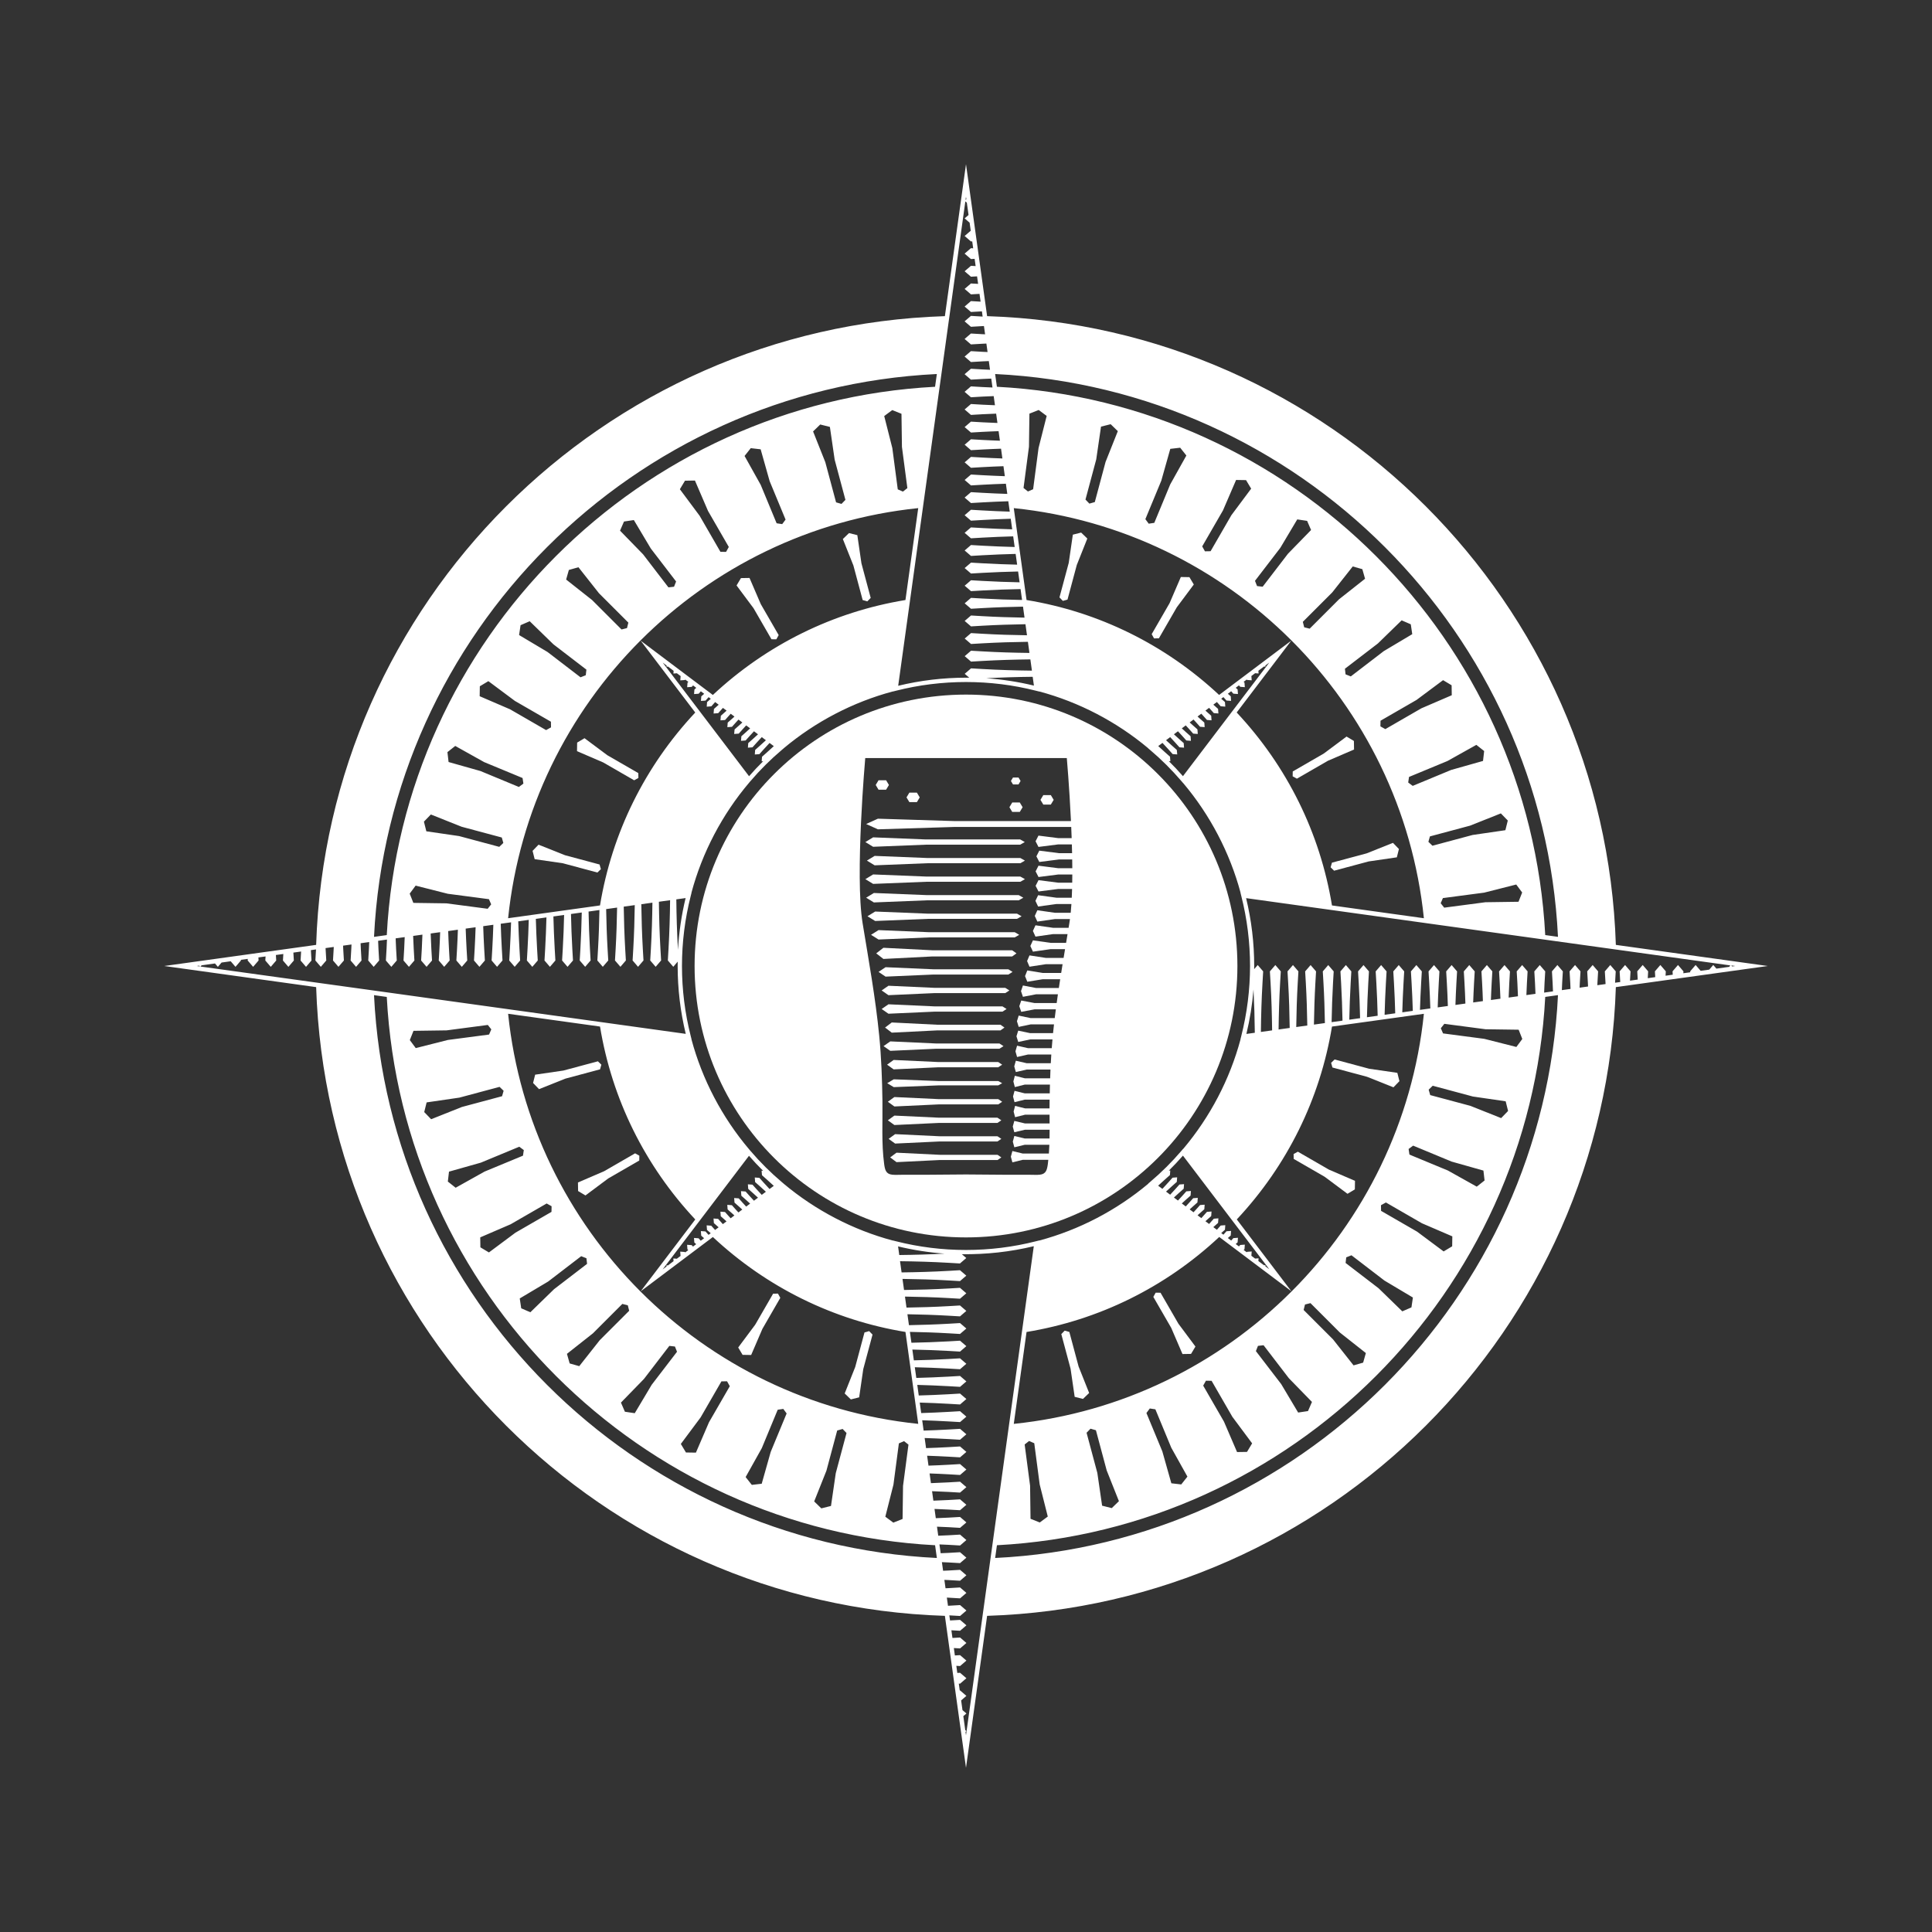 <?xml version="1.0" encoding="utf-8"?>
<!-- Generator: Adobe Illustrator 26.2.1, SVG Export Plug-In . SVG Version: 6.00 Build 0)  -->
<svg version="1.1" id="Layer_1" xmlns="http://www.w3.org/2000/svg" xmlns:xlink="http://www.w3.org/1999/xlink" x="0px" y="0px"
	 viewBox="0 0 1000 1000" style="enable-background:new 0 0 1000 1000;" xml:space="preserve">
<rect x="0" y="0" width="1000" height="1000" fill="#333333" stroke="none"/>
<style type="text/css">
	.st0{fill:#FFFFFF;}
</style>
<g>
	<polygon class="st0" points="479.17,437.21 528.03,437.21 530.43,435.85 528.03,434.49 479.17,434.49 451.92,433.41 447.91,435.85 
		451.92,438.29 	"/>
	<polygon class="st0" points="479.86,444.1 452.71,443.01 448.71,445.45 452.71,447.89 479.86,446.81 528.11,446.81 530.5,445.45 
		528.11,444.1 	"/>
	<polygon class="st0" points="479.28,453.7 451.93,452.61 447.91,455.05 451.93,457.5 479.28,456.41 528.1,456.41 530.51,455.05 
		528.1,453.7 	"/>
	<polygon class="st0" points="479.52,463.3 452.31,462.21 448.31,464.65 452.31,467.1 479.52,466.01 527.27,466.01 529.67,464.65 
		527.27,463.3 	"/>
	<polygon class="st0" points="480.03,472.9 452.98,471.81 449,474.26 452.98,476.7 480.03,475.61 526.39,475.61 528.78,474.26 
		526.39,472.9 	"/>
	<polygon class="st0" points="480.68,482.5 454.73,481.42 450.84,483.86 454.73,486.3 480.68,485.21 525.21,485.21 527.55,483.86 
		525.21,482.5 	"/>
	<polygon class="st0" points="482.55,491.86 457.25,490.57 453.53,493.46 457.25,496.35 482.55,495.06 523.89,495.06 526.12,493.46 
		523.89,491.86 	"/>
	<polygon class="st0" points="483.13,501.7 458.37,500.62 454.73,503.06 458.37,505.5 483.13,504.42 521.92,504.42 524.1,503.06 
		521.92,501.7 	"/>
	<polygon class="st0" points="483.84,511.31 459.86,510.22 456.34,512.66 459.86,515.1 483.84,514.02 520.34,514.02 522.46,512.66 
		520.34,511.31 	"/>
	<polygon class="st0" points="483.84,520.91 459.86,519.82 456.34,522.26 459.86,524.7 483.84,523.62 518.89,523.62 521,522.26 
		518.89,520.91 	"/>
	<polygon class="st0" points="485.1,530.4 461.57,529.23 458.11,531.86 461.57,534.5 485.1,533.33 517.84,533.33 519.91,531.86 
		517.84,530.4 	"/>
	<polygon class="st0" points="484.63,540.11 460.81,539.02 457.31,541.47 460.81,543.91 484.63,542.82 517.31,542.82 519.41,541.47 
		517.31,540.11 	"/>
	<polygon class="st0" points="485.7,549.71 462.55,548.63 459.15,551.07 462.55,553.51 485.7,552.42 516.68,552.42 518.72,551.07 
		516.68,549.71 	"/>
	<polygon class="st0" points="485.73,559.54 462.61,558.65 459.21,560.67 462.61,562.69 485.73,561.79 516.68,561.79 518.72,560.67 
		516.68,559.54 	"/>
	<polygon class="st0" points="485.93,568.91 462.93,567.83 459.55,570.27 462.93,572.71 485.93,571.63 516.69,571.63 518.72,570.27 
		516.69,568.91 	"/>
	<polygon class="st0" points="485.93,578.51 462.93,577.43 459.55,579.87 462.93,582.31 485.93,581.23 516.26,581.23 518.29,579.87 
		516.26,578.51 	"/>
	<polygon class="st0" points="486.16,588.12 463.31,587.03 459.95,589.47 463.31,591.91 486.16,590.83 516.27,590.83 518.29,589.47 
		516.27,588.12 	"/>
	<polygon class="st0" points="486.29,597.72 464.03,596.63 460.75,599.07 464.03,601.52 486.29,600.43 516.33,600.43 518.29,599.07 
		516.33,597.72 	"/>
	<polygon class="st0" points="458.64,408.75 460.11,406.3 458.64,403.86 454.73,403.86 453.27,406.3 454.73,408.75 	"/>
	<polygon class="st0" points="474.59,415.17 476.05,412.73 474.59,410.28 470.68,410.28 469.21,412.73 470.68,415.17 	"/>
	<polygon class="st0" points="527.18,406.02 528.25,404.23 527.18,402.44 524.32,402.44 523.25,404.23 524.32,406.02 	"/>
	<polygon class="st0" points="543.91,416.44 545.38,414 543.91,411.55 540.01,411.55 538.54,414 540.01,416.44 	"/>
	<polygon class="st0" points="527.84,420.25 529.31,417.81 527.84,415.37 523.93,415.37 522.47,417.81 523.93,420.25 	"/>
	<path class="st0" d="M500,359.52c-77.59,0-140.48,62.9-140.48,140.48c0,77.59,62.9,140.48,140.48,140.48
		c77.59,0,140.48-62.9,140.48-140.48C640.48,422.41,577.59,359.52,500,359.52z M554.98,456.87h-7.26l-10.19-1.3l-1.5,2.93l1.5,2.93
		l10.19-1.3h7.19c-0.04,1.55-0.1,3.05-0.17,4.53h-7.94l-9.47-1.3l-1.39,2.93l1.39,2.93l9.47-1.3h7.76c-0.1,1.57-0.22,3.09-0.36,4.53
		H546l-9.07-1.3l-1.33,2.93l1.33,2.93l9.07-1.3h7.81c-0.09,0.65-0.18,1.3-0.28,1.9c-0.14,0.87-0.29,1.75-0.43,2.62h-8.07l-9.07-1.3
		l-1.33,2.93l1.33,2.93l9.07-1.3h7.53c-0.25,1.51-0.5,3.02-0.75,4.53h-8.04l-9.12-1.3l-1.34,2.93l1.34,2.93l9.12-1.3h7.5
		c-0.25,1.51-0.5,3.02-0.75,4.53h-9.2l-8.46-1.3l-1.24,2.93l1.24,2.93l8.46-1.3h8.67c-0.25,1.51-0.48,3.02-0.72,4.53h-9.6l-7.94-1.3
		l-1.17,2.93l1.17,2.93l7.94-1.3h9.08c-0.24,1.51-0.46,3.02-0.69,4.53h-11.8l-6.79-1.3l-1,2.93l1,2.93l6.79-1.3h11.31
		c-0.22,1.51-0.43,3.02-0.63,4.53h-11.46l-6.88-1.3l-1.01,2.93l1.01,2.93l6.88-1.3h11.02c-0.2,1.51-0.39,3.02-0.57,4.53h-12.48
		l-6.17-1.3l-0.91,2.93l0.91,2.93l6.17-1.3h12.1c-0.17,1.51-0.34,3.02-0.49,4.53h-11.87l-6.16-1.3l-0.91,2.93l0.91,2.93l6.16-1.3
		h11.57c-0.14,1.51-0.26,3.02-0.38,4.53h-12.25l-5.69-1.3l-0.84,2.93l0.84,2.93l5.69-1.3h12.02c-0.1,1.51-0.18,3.02-0.26,4.53
		h-12.43l-5.66-1.3l-0.83,2.93l0.83,2.93l5.66-1.3h12.26c-0.07,1.51-0.11,3.02-0.16,4.53h-13.12l-5.16-1.3l-0.76,2.93l0.76,2.93
		l5.16-1.3h13.01c-0.04,1.51-0.06,3.02-0.1,4.53H530.4l-5.28-1.3l-0.78,2.93l0.78,2.93l5.28-1.3h12.87c0,0.21-0.01,0.43-0.01,0.64
		c-0.02,1.29-0.03,2.59-0.03,3.88h-12.64l-5.18-1.3l-0.76,2.93l0.76,2.93l5.18-1.3h12.65c0.01,1.51,0.02,3.02,0.03,4.53h-12.76
		l-5.5-1.3l-0.81,2.93l0.81,2.93l5.5-1.3h12.77c0,1.51-0.01,3.02-0.04,4.53h-12.87l-5.35-1.3l-0.79,2.93l0.79,2.93l5.35-1.3h12.78
		c-0.06,1.51-0.14,3.02-0.25,4.53h-13.54l-5.35-1.3l-0.79,2.93l0.79,2.93l5.35-1.3h13.24c-0.08,0.71-0.14,1.42-0.23,2.12
		c-0.42,3.11-0.97,5.2-4.07,5.56c-1.6,0.19-3.3,0.05-4.9,0.06c-4.67,0.03-9.34,0.01-14.01-0.02c-6.46-0.03-12.93-0.09-19.39-0.15
		c-6.46,0.07-12.93,0.12-19.39,0.15c-4.67,0.02-9.34,0.04-14.01,0.02c-1.61-0.01-3.31,0.13-4.9-0.06c-3.11-0.36-3.66-2.45-4.07-5.56
		c-1.44-10.71-0.72-21.78-0.88-32.58c-0.17-11.29-0.56-22.58-1.67-33.82c-1.93-19.53-5.43-38.86-8.6-58.22
		c-4.02-24.59,1.37-85.44,1.37-85.44l51.98,0v0h52.35c0,0,1.3,14.71,2.15,32.59h-60.56l-39.37-1.22l-6.08,2.75l6.08,2.75l39.37-1.22
		h60.69c0.08,1.9,0.16,3.83,0.23,5.77h-6.99l-10.19-1.3l-1.5,2.93l1.5,2.93l10.19-1.3h7.09c0.05,1.51,0.08,3.02,0.12,4.53h-6.78
		l-10.19-1.3l-1.5,2.93l1.5,2.93l10.19-1.3h6.84c0.02,1.52,0.04,3.03,0.05,4.53h-7.3l-10.19-1.3l-1.5,2.93l1.5,2.93l10.19-1.3h7.3
		C555.01,453.88,555,455.39,554.98,456.87z"/>
	<path class="st0" d="M836.36,489.07C830.7,311.89,688.11,169.3,510.93,163.64L500,85l-10.93,78.64
		C311.89,169.3,169.3,311.89,163.64,489.07L85,500l78.64,10.93c5.65,177.18,148.25,319.78,325.43,325.43L500,915l10.93-78.64
		c177.18-5.65,319.78-148.25,325.43-325.43L915,500L836.36,489.07z M806.41,484.91l-6.6-0.92
		C791.75,331.15,668.85,208.26,516,200.19l-0.92-6.6C672.28,201.24,798.76,327.72,806.41,484.91z M762.37,567.56l16.96,2.47l1.25,5
		l-3.59,3.7l-15.92-6.34l-20.79-5.57l-0.8-2.81l2.1-2.03L762.37,567.56z M745.77,532.22l1.81-2.29l21.34,2.81l17.13,0.24l1.89,4.79
		l-3.07,4.14l-16.61-4.21l-21.34-2.81L745.77,532.22z M751.33,601.23l16.49,4.66l0.59,5.12l-4.04,3.2l-14.96-8.36l-19.89-8.24
		l-0.43-2.89l2.34-1.74L751.33,601.23z M674.76,678.04l0.71-2.83l2.83-0.71l15.22,15.22l13.45,10.62l-1.41,4.96l-4.96,1.41
		l-10.62-13.45L674.76,678.04z M679.07,725.64l-2.05,4.73l-5.1,0.76l-8.77-14.72l-13.1-17.08l1.07-2.71l2.9-0.33l13.1,17.08
		L679.07,725.64z M696.48,653.7l0.33-2.9l2.71-1.07l17.08,13.1l14.72,8.77l-0.76,5.1l-4.73,2.05l-12.28-11.95L696.48,653.7z
		 M714.84,626.74l-0.05-2.92l2.55-1.42l18.64,10.76l15.74,6.78l-0.08,5.15l-4.42,2.65l-13.74-10.24L714.84,626.74z M524.73,737
		l6.61-47.57c37.41-6.14,71.87-23.13,99.73-49.18l37.32,28.07l-28.23-37.15c26.1-27.88,43.12-62.37,49.27-99.82l47.57-6.61
		C725.46,636.58,636.58,725.46,524.73,737z M648.1,747.08l-2.65,4.42l-5.15,0.08l-6.77-15.74l-10.76-18.64l1.42-2.55l2.92,0.05
		l10.76,18.64L648.1,747.08z M614.61,764.3l-3.2,4.04l-5.12-0.59l-4.66-16.49l-8.24-19.89l1.74-2.34l2.89,0.43l8.24,19.89
		L614.61,764.3z M579.15,777l-3.7,3.59l-5-1.25l-2.47-16.96l-5.57-20.79l2.03-2.1l2.81,0.8l5.57,20.79L579.15,777z M542.33,784.96
		l-4.14,3.07l-4.79-1.9L533.17,769l-2.81-21.34l2.29-1.81l2.68,1.16l2.81,21.34L542.33,784.96z M604.98,605.92
		c2.53-2.5,4.98-5.09,7.31-7.77l44.69,58.81l-2.03-1.53l0.05-0.59l-0.76,0.06l-2.91-2.19l0.11-1.41l-1.8,0.14l-1.93-1.45l0.17-2.23
		l-2.38,0.18l-0.21,0.23l-1.59-1.2l0.44-0.39l0.18-2.36l-2.38,0.18l-0.67,0.75l-1.66-1.25l0.97-0.86l0.18-2.37l-2.38,0.18
		l-1.13,1.26l-1.72-1.3l1.49-1.32l0.18-2.37l-2.38,0.18l-1.59,1.78l-1.13-0.85l1.93-1.71l0.18-2.37l-2.38,0.18l-1.98,2.21
		l-1.84-1.38l2.46-2.18l0.18-2.36l-2.38,0.18l-2.2,2.46c-0.08,0.09-0.16,0.18-0.25,0.27l-1.89-1.42c0.17-0.15,0.33-0.31,0.5-0.46
		l2.48-2.2l0.18-2.37l-2.38,0.18l-2.21,2.47c-0.23,0.26-0.47,0.51-0.71,0.77l-1.94-1.46c0.34-0.31,0.68-0.63,1.02-0.93l2.48-2.2
		l0.18-2.36l-2.38,0.18l-2.21,2.47c-0.39,0.43-0.78,0.85-1.18,1.28l-1.99-1.5c0.51-0.47,1.02-0.94,1.54-1.4l2.48-2.2l0.18-2.37
		l-2.38,0.18l-2.2,2.46c-0.54,0.61-1.1,1.2-1.65,1.8l-2.04-1.54c0.68-0.63,1.36-1.26,2.06-1.88l2.48-2.2l0.18-2.37l-2.38,0.18
		l-2.2,2.46c-0.7,0.78-1.41,1.54-2.13,2.31l-2.09-1.57c0.86-0.79,1.71-1.58,2.58-2.35l2.48-2.2l0.18-2.37l-2.38,0.18l-2.21,2.47
		c-0.85,0.95-1.72,1.88-2.59,2.81l-2.14-1.61c1.03-0.95,2.05-1.9,3.09-2.82l2.48-2.2l0.18-2.36l-2.38,0.18l-2.21,2.47
		c-1,1.12-2.03,2.22-3.06,3.32l-2.19-1.65c1.2-1.11,2.4-2.21,3.62-3.29l2.48-2.2l0.18-2.37L604.98,605.92z M645.13,535.16
		c1.83-7.55,3.05-15.24,3.68-22.99c0.38,7.44,0.61,14.91,0.68,22.39L645.13,535.16z M642.48,536.25l-0.42,1.67l0.05-0.01
		c-5.53,20.67-15.75,40.24-29.68,56.75l-0.03-0.04l-0.9,1.05c-4.92,5.75-10.34,11.15-16.12,16.04l-1.05,0.89l0.06,0.05
		c-16.45,13.81-35.93,23.96-56.48,29.45l0.01-0.05l-1.67,0.42c-23.64,6.02-48.87,6.02-72.5,0l-1.67-0.42l0.01,0.05
		c-20.54-5.49-39.99-15.63-56.44-29.41l0.01-0.01l-1.05-0.89c-5.78-4.89-11.2-10.29-16.12-16.04l-0.7-0.82
		c-14.04-16.57-24.34-36.24-29.9-57.02l0.05,0.01l-0.42-1.67c-3.01-11.82-4.53-24.01-4.53-36.25s1.53-24.44,4.53-36.25l0.42-1.67
		l-0.05,0.01c5.56-20.78,15.86-40.46,29.9-57.02l0.7-0.82c4.92-5.75,10.34-11.15,16.12-16.04l1.05-0.89l-0.01-0.01
		c16.44-13.79,35.9-23.92,56.44-29.41l-0.01,0.05l1.67-0.42c23.63-6.02,48.88-6.02,72.5,0l1.67,0.42l-0.01-0.05
		c20.53,5.49,39.98,15.62,56.42,29.4l-0.03,0.03l1.05,0.89c5.78,4.89,11.2,10.29,16.12,16.04l0.9,1.05l0.02-0.02
		c13.95,16.52,24.19,36.12,29.73,56.81l-0.05-0.01l0.42,1.67c3.01,11.82,4.53,24.02,4.53,36.25
		C647.01,512.23,645.48,524.43,642.48,536.25z M263,524.73l47.57,6.61c6.15,37.46,23.18,71.97,49.3,99.85l-28.26,37.2l37.37-28.11
		c27.86,26.03,62.3,43,99.69,49.14l6.61,47.57C363.42,725.46,274.54,636.58,263,524.73z M470.22,747.74l-2.81,21.34l-0.24,17.13
		l-4.79,1.9l-4.14-3.07l4.21-16.61l2.81-21.34l2.68-1.16L470.22,747.74z M438.16,741.73l-5.57,20.79l-2.47,16.96l-5,1.25l-3.7-3.59
		l6.34-15.92l5.57-20.79l2.81-0.8L438.16,741.73z M407.16,731.6l-8.24,19.89l-4.66,16.49l-5.12,0.59l-3.2-4.04l8.36-14.96
		l8.24-19.89l2.89-0.43L407.16,731.6z M377.74,717.5l-10.76,18.64l-6.78,15.74l-5.15-0.08l-2.65-4.42l10.24-13.74l10.76-18.64
		l2.92-0.05L377.74,717.5z M220.82,570.6l16.96-2.47l20.79-5.57l2.1,2.03l-0.8,2.81l-20.79,5.57l-15.92,6.34l-3.58-3.7L220.82,570.6
		z M215.19,542.49l-3.07-4.14l1.9-4.79l17.13-0.24l21.34-2.81l1.81,2.29l-1.16,2.68l-21.34,2.81L215.19,542.49z M232.4,606.44
		l16.49-4.66l19.89-8.24l2.34,1.74l-0.43,2.89l-19.89,8.24l-14.96,8.36l-4.04-3.2L232.4,606.44z M264.31,633.68l18.64-10.76
		l2.55,1.42l-0.05,2.92l-18.64,10.76l-13.74,10.24l-4.42-2.65l-0.08-5.15L264.31,633.68z M283.75,663.3l17.08-13.1l2.71,1.07
		l0.33,2.9l-17.08,13.1l-12.28,11.95l-4.73-2.05l-0.76-5.1L283.75,663.3z M306.9,690.13l15.22-15.22l2.83,0.71l0.71,2.83
		l-15.22,15.22l-10.62,13.45l-4.96-1.41l-1.41-4.96L306.9,690.13z M333.34,713.71l13.11-17.08l2.9,0.33l1.07,2.71l-13.1,17.08
		l-8.77,14.72l-5.1-0.76l-2.05-4.73L333.34,713.71z M394.41,608.3l2.48,2.2c1.22,1.08,2.42,2.19,3.62,3.29l-2.19,1.65
		c-1.03-1.1-2.06-2.2-3.06-3.32l-2.21-2.47l-2.38-0.18l0.18,2.36l2.48,2.2c1.04,0.92,2.07,1.88,3.09,2.82l-2.14,1.61
		c-0.87-0.93-1.74-1.86-2.59-2.81l-2.21-2.47l-2.38-0.18l0.18,2.37l2.48,2.2c0.87,0.77,1.72,1.56,2.58,2.35l-2.09,1.57
		c-0.71-0.77-1.43-1.53-2.13-2.31l-2.2-2.46l-2.38-0.18l0.18,2.37l2.48,2.2c0.69,0.61,1.37,1.25,2.06,1.88l-2.04,1.54
		c-0.55-0.6-1.11-1.19-1.65-1.8l-2.2-2.46L380,620.1l0.18,2.36l2.48,2.2c0.52,0.46,1.03,0.93,1.54,1.4l-1.99,1.5
		c-0.4-0.42-0.79-0.85-1.18-1.28l-2.21-2.47l-2.38-0.18l0.18,2.36l2.48,2.2c0.34,0.3,0.68,0.62,1.02,0.93l-1.94,1.46
		c-0.24-0.26-0.48-0.51-0.71-0.77l-2.21-2.47l-2.38-0.18l0.18,2.37l2.48,2.2c0.17,0.15,0.33,0.3,0.5,0.46l-1.89,1.42
		c-0.08-0.09-0.17-0.18-0.25-0.27l-2.2-2.46l-2.38-0.18l0.18,2.37l2.46,2.18l-1.84,1.38l-1.98-2.21l-2.38-0.18l0.18,2.37l1.93,1.71
		l-1.13,0.85l-1.59-1.78l-2.38-0.18l0.18,2.37l1.49,1.32l-1.72,1.3l-1.13-1.26l-2.38-0.18l0.18,2.36l0.96,0.86l-1.66,1.25
		l-0.67-0.75l-2.38-0.18l0.18,2.36l0.44,0.39l-1.59,1.2l-0.21-0.23l-2.38-0.18l0.17,2.23l-1.93,1.45l-1.8-0.14l0.11,1.41l-2.91,2.19
		l-0.76-0.06l0.05,0.59l-2.03,1.53l44.69-58.81c2.33,2.68,4.78,5.27,7.31,7.77l-0.79-0.06L394.41,608.3z M464.84,645.13
		c7.88,1.91,15.92,3.14,24.01,3.74c-7.77,0.42-15.57,0.65-23.39,0.73L464.84,645.13z M237.63,432.75l-16.96-2.47l-1.25-5l3.59-3.7
		l15.92,6.34l20.79,5.57l0.8,2.81l-2.1,2.03L237.63,432.75z M254.23,468.09l-1.81,2.29l-21.34-2.81l-17.13-0.24l-1.89-4.79
		l3.07-4.14l16.61,4.21l21.34,2.81L254.23,468.09z M248.67,399.08l-16.49-4.66l-0.59-5.12l4.04-3.2l14.96,8.36l19.89,8.24l0.43,2.89
		l-2.34,1.74L248.67,399.08z M325.24,322.27l-0.71,2.83l-2.83,0.71l-15.22-15.22l-13.45-10.62l1.41-4.96l4.96-1.41l10.62,13.45
		L325.24,322.27z M320.93,274.67l2.05-4.73l5.1-0.76l8.77,14.72l13.1,17.08l-1.07,2.71l-2.9,0.33l-13.1-17.08L320.93,274.67z
		 M303.52,346.6l-0.33,2.9l-2.71,1.07l-17.08-13.1l-14.72-8.77l0.76-5.1l4.73-2.05l12.28,11.95L303.52,346.6z M285.16,373.56
		l0.05,2.92l-2.55,1.42l-18.64-10.76l-15.74-6.78l0.08-5.15l4.42-2.65l13.74,10.24L285.16,373.56z M475.27,263l-6.61,47.57
		c-37.39,6.14-71.83,23.11-99.69,49.14l-37.37-28.11l28.26,37.2c-26.12,27.89-43.14,62.39-49.3,99.85L263,475.27
		C274.54,363.42,363.42,274.54,475.27,263z M351.9,253.23l2.65-4.42l5.15-0.08l6.77,15.74l10.76,18.64l-1.42,2.55l-2.92-0.05
		l-10.76-18.64L351.9,253.23z M385.39,236.01l3.2-4.04l5.12,0.59l4.66,16.49l8.24,19.89l-1.74,2.34l-2.89-0.43l-8.24-19.89
		L385.39,236.01z M420.85,223.31l3.7-3.59l5,1.25l2.47,16.96l5.57,20.79l-2.03,2.1l-2.81-0.8l-5.57-20.79L420.85,223.31z
		 M457.67,215.34l4.14-3.07l4.79,1.9l0.24,17.13l2.81,21.34l-2.29,1.81l-2.68-1.16l-2.81-21.34L457.67,215.34z M395.02,394
		c-2.53,2.5-4.98,5.09-7.31,7.77l-44.69-58.81l2.03,1.53l-0.05,0.59l0.76-0.06l2.91,2.19l-0.11,1.41l1.8-0.14l1.93,1.45l-0.17,2.23
		l2.38-0.18l0.21-0.23l1.59,1.2l-0.44,0.39l-0.18,2.36l2.38-0.18l0.67-0.75l1.66,1.25l-0.96,0.86l-0.18,2.37l2.38-0.18l1.13-1.26
		l1.72,1.3l-1.49,1.32l-0.18,2.37l2.38-0.18l1.59-1.78l1.13,0.85l-1.93,1.71l-0.18,2.37l2.38-0.18l1.98-2.21l1.84,1.38l-2.46,2.18
		l-0.18,2.37l2.38-0.18l2.2-2.46c0.08-0.09,0.16-0.18,0.25-0.27l1.89,1.42c-0.17,0.15-0.33,0.31-0.5,0.46l-2.48,2.2l-0.18,2.37
		l2.38-0.18l2.21-2.47c0.23-0.26,0.47-0.51,0.71-0.77l1.94,1.46c-0.34,0.31-0.68,0.63-1.02,0.93l-2.48,2.2l-0.18,2.36l2.38-0.18
		l2.21-2.47c0.39-0.43,0.78-0.85,1.18-1.28l1.99,1.5c-0.51,0.47-1.02,0.94-1.54,1.4l-2.48,2.2L380,379.9l2.38-0.18l2.2-2.46
		c0.54-0.61,1.1-1.2,1.65-1.8l2.04,1.54c-0.68,0.63-1.36,1.26-2.06,1.88l-2.48,2.2l-0.18,2.37l2.38-0.18l2.2-2.46
		c0.7-0.78,1.41-1.54,2.13-2.31l2.09,1.57c-0.86,0.79-1.71,1.58-2.58,2.35l-2.48,2.2l-0.18,2.37l2.38-0.18l2.21-2.47
		c0.85-0.95,1.72-1.88,2.59-2.81l2.14,1.61c-1.03,0.95-2.05,1.9-3.09,2.82l-2.48,2.2l-0.18,2.36l2.38-0.18l2.21-2.47
		c1-1.12,2.03-2.22,3.06-3.32l2.19,1.65c-1.2,1.11-2.4,2.21-3.62,3.29l-2.48,2.2l-0.18,2.37L395.02,394z M354.87,464.84
		c-2.13,8.78-3.44,17.76-3.95,26.81l-0.03-0.48c-0.49-8.52-0.74-17.08-0.83-25.66L354.87,464.84z M510.49,351.06
		c7.98-0.43,16-0.67,24.03-0.75l0.63,4.56C527.07,352.91,518.81,351.65,510.49,351.06z M609.11,388.16l-2.48-2.2
		c-1.04-0.92-2.07-1.88-3.09-2.82l2.14-1.61c0.87,0.93,1.74,1.86,2.59,2.81l2.21,2.47l2.38,0.18l-0.18-2.37l-2.48-2.2
		c-0.87-0.77-1.72-1.56-2.58-2.35l2.09-1.57c0.71,0.77,1.43,1.53,2.13,2.31l2.2,2.46l2.38,0.18l-0.18-2.37l-2.48-2.2
		c-0.69-0.61-1.37-1.25-2.06-1.88l2.04-1.54c0.55,0.6,1.11,1.19,1.65,1.8l2.2,2.46l2.38,0.18l-0.18-2.37l-2.48-2.2
		c-0.52-0.46-1.03-0.93-1.54-1.4l1.99-1.5c0.4,0.42,0.79,0.85,1.18,1.28l2.21,2.47l2.38,0.18l-0.18-2.36l-2.48-2.2
		c-0.34-0.3-0.68-0.62-1.02-0.93l1.94-1.46c0.24,0.26,0.48,0.51,0.71,0.77l2.21,2.47l2.38,0.18l-0.18-2.37l-2.48-2.2
		c-0.17-0.15-0.33-0.3-0.5-0.46l1.89-1.42c0.08,0.09,0.17,0.18,0.25,0.27l2.2,2.46l2.38,0.18l-0.18-2.37l-2.46-2.18l1.84-1.38
		l1.98,2.21l2.38,0.18l-0.18-2.37l-1.93-1.71l1.13-0.85l1.59,1.78l2.38,0.18l-0.18-2.37l-1.49-1.32l1.72-1.3l1.13,1.26l2.38,0.18
		l-0.18-2.37l-0.97-0.86l1.66-1.25l0.67,0.75l2.38,0.18l-0.18-2.36l-0.44-0.39l1.59-1.2l0.21,0.23l2.38,0.18l-0.17-2.23l1.93-1.45
		l1.8,0.14l-0.11-1.41l2.91-2.19l0.76,0.06l-0.04-0.59l2.03-1.53l-44.69,58.81c-2.33-2.68-4.78-5.27-7.31-7.77l0.79,0.06l-0.18-2.37
		l-2.48-2.2c-1.22-1.08-2.42-2.19-3.62-3.29l2.19-1.65c1.03,1.1,2.06,2.2,3.06,3.32l2.21,2.47l2.38,0.18L609.11,388.16z
		 M640.11,368.78l28.24-37.17l-37.34,28.09c-27.86-26.02-62.29-42.99-99.67-49.13L524.73,263
		C636.58,274.54,725.46,363.42,737,475.27l-47.57-6.61C683.27,431.18,666.24,396.67,640.11,368.78z M529.78,252.57l2.81-21.34
		l0.24-17.13l4.79-1.89l4.14,3.07l-4.21,16.61l-2.81,21.34l-2.68,1.16L529.78,252.57z M561.84,258.57l5.57-20.79l2.47-16.96l5-1.25
		l3.7,3.59l-6.34,15.92l-5.57,20.79l-2.81,0.8L561.84,258.57z M592.84,268.71l8.24-19.89l4.66-16.49l5.12-0.59l3.2,4.04l-8.36,14.96
		l-8.24,19.89l-2.89,0.43L592.84,268.71z M622.26,282.81l10.76-18.64l6.78-15.74l5.15,0.08l2.65,4.42l-10.24,13.74l-10.76,18.64
		l-2.92,0.05L622.26,282.81z M716.25,337.01l-17.08,13.1l-2.71-1.07l-0.33-2.9l17.08-13.1l12.28-11.95l4.73,2.05l0.76,5.1
		L716.25,337.01z M733.19,362.29l13.74-10.24l4.42,2.65l0.08,5.15l-15.74,6.78l-18.64,10.76l-2.55-1.42l0.05-2.92L733.19,362.29z
		 M693.1,310.18l-15.22,15.22l-2.83-0.71l-0.71-2.83l15.22-15.22l10.62-13.45l4.96,1.41l1.41,4.96L693.1,310.18z M666.66,286.6
		l-13.11,17.08l-2.9-0.33l-1.07-2.71l13.11-17.08l8.77-14.72l5.1,0.76l2.05,4.73L666.66,286.6z M731.22,406.77l-2.34-1.74l0.43-2.89
		l19.89-8.24l14.96-8.36l4.04,3.2l-0.59,5.12l-16.49,4.66L731.22,406.77z M740.13,432.92l20.79-5.57l15.92-6.34l3.59,3.7l-1.25,5
		l-16.96,2.47l-20.79,5.57l-2.1-2.03L740.13,432.92z M746.85,464.84l21.34-2.81l16.61-4.21l3.07,4.14l-1.89,4.79l-17.13,0.24
		l-21.34,2.81l-1.81-2.29L746.85,464.84z M500,101.81l0.18,1.33l-0.42,0.36L500,101.81z M499.66,104.24l0.77,0.66l0.89,6.38
		l-2.04,1.75l2.59,2.23l0.58,4.17l-3.17,2.72l3.28,2.82l0.66-0.04l0.5,3.59l-1.16-0.07l-3.28,2.82l3.28,2.82l1.91-0.11l0.52,3.74
		l-2.43-0.14l-3.28,2.82l3.28,2.82l3.17-0.18l0.54,3.89l-3.71-0.21l-3.28,2.82l3.28,2.82l4.43-0.26l0.56,4.03l-4.99-0.29l-3.28,2.82
		l3.28,2.82l5.68-0.33l0.37,2.7c-0.02,0-0.03,0-0.05,0l-6.01-0.35l-3.28,2.82l3.28,2.82l5.99-0.35c0.25-0.01,0.5-0.02,0.75-0.03
		l0.59,4.27c-0.44-0.02-0.88-0.03-1.32-0.06l-6.01-0.35l-3.28,2.82l3.28,2.82l5.99-0.35c0.67-0.04,1.34-0.06,2.01-0.09l0.61,4.38
		c-0.87-0.03-1.74-0.06-2.6-0.11l-6.01-0.35l-3.28,2.82l3.28,2.82l6.01-0.35c1.08-0.06,2.17-0.1,3.25-0.14l0.62,4.49
		c-1.29-0.05-2.59-0.09-3.87-0.17l-6.01-0.35l-3.28,2.82l3.28,2.82l6.01-0.35c1.5-0.09,3.01-0.13,4.51-0.2l0.64,4.61
		c-1.72-0.07-3.44-0.13-5.15-0.23l-6.01-0.35l-3.28,2.82l3.28,2.82l5.99-0.35c1.92-0.11,3.86-0.17,5.79-0.25l0.66,4.72
		c-2.14-0.09-4.29-0.16-6.42-0.28l-6.01-0.35l-3.28,2.82l3.28,2.82l5.99-0.35c2.34-0.14,4.7-0.21,7.05-0.31l0.67,4.83
		c-2.57-0.1-5.14-0.19-7.7-0.34l-6.01-0.35l-3.28,2.82l3.28,2.82l6.01-0.35c2.75-0.16,5.52-0.25,8.29-0.36l0.69,4.94
		c-2.99-0.12-5.99-0.22-8.97-0.39l-6.01-0.35l-3.28,2.82l3.28,2.82l6.01-0.35c3.17-0.18,6.36-0.3,9.55-0.42l0.7,5.06
		c-3.42-0.13-6.84-0.26-10.25-0.46l-6.01-0.35l-3.28,2.82l3.28,2.82l5.99-0.35c3.6-0.21,7.21-0.35,10.82-0.48l0.72,5.17
		c-3.85-0.14-7.69-0.29-11.52-0.51l-6.01-0.35l-3.28,2.82l3.28,2.82l5.99-0.35c4.02-0.23,8.05-0.39,12.08-0.53l0.73,5.27
		c-4.27-0.14-8.54-0.31-12.8-0.56l-6.01-0.35l-3.28,2.82l3.28,2.82l6.01-0.35c4.43-0.26,8.87-0.44,13.32-0.58l0.75,5.38
		c-4.7-0.15-9.39-0.34-14.07-0.62l-6.01-0.35l-3.28,2.82l3.28,2.82l6.01-0.35c4.85-0.28,9.71-0.49,14.58-0.64l0.76,5.47
		c-5.13-0.15-10.24-0.35-15.34-0.64l-6.01-0.35l-3.28,2.82l3.28,2.82l5.99-0.35c5.27-0.31,10.57-0.51,15.87-0.66l0.77,5.51
		c-5.55-0.15-11.09-0.35-16.61-0.67l-6.01-0.35l-3.28,2.82l3.28,2.82l5.99-0.35c5.69-0.33,11.41-0.54,17.13-0.69l0.77,5.56
		c-5.97-0.14-11.94-0.35-17.88-0.7l-6.01-0.35l-3.28,2.82l3.28,2.82l6.01-0.35c6.1-0.35,12.24-0.56,18.38-0.7l0.78,5.6
		c-6.4-0.14-12.79-0.35-19.15-0.72l-6.01-0.35l-3.28,2.82l3.28,2.82l6.01-0.35c6.52-0.38,13.08-0.59,19.64-0.72l0.78,5.64
		c-6.82-0.13-13.64-0.35-20.42-0.74l-6.01-0.35l-3.28,2.82l3.28,2.82l5.99-0.35c6.95-0.4,13.93-0.62,20.92-0.75l0.79,5.69
		c-7.25-0.12-14.49-0.34-21.69-0.76l-6.01-0.35l-3.28,2.82l3.28,2.82l5.99-0.35c7.37-0.43,14.77-0.64,22.19-0.77l0.8,5.72
		c-7.67-0.11-15.34-0.33-22.96-0.78l-6.01-0.35l-3.28,2.82l3.28,2.82l6.01-0.35c7.78-0.45,15.6-0.67,23.43-0.78l0.8,5.76
		c-8.1-0.1-16.19-0.33-24.23-0.8l-6.01-0.35l-3.28,2.82l3.28,2.82l6.01-0.35c8.2-0.47,16.44-0.7,24.7-0.8l0.81,5.82
		c-8.52-0.09-17.04-0.34-25.5-0.83l-6.01-0.35l-3.28,2.82l2.36,2.03c-0.54-0.01-1.09-0.02-1.63-0.02c-11.86,0-23.68,1.41-35.16,4.19
		L499.66,104.24z M484.91,193.59l-0.92,6.6C331.15,208.26,208.26,331.15,200.19,484l-6.6,0.92
		C201.24,327.72,327.72,201.24,484.91,193.59z M101.81,500l1.31-0.18l0.36,0.41L101.81,500z M103.79,500.28l0.54-0.63l6.94-0.96
		l1.5,1.75l1.91-2.23l4.73-0.66l2.48,2.88l2.82-3.28l-0.02-0.34l3.56-0.49l-0.05,0.83l2.82,3.28l2.82-3.28l-0.09-1.59l3.7-0.51
		l-0.12,2.11l2.82,3.28l2.82-3.28l-0.17-2.85l3.85-0.53l-0.2,3.39l2.82,3.28l2.82-3.28l-0.24-4.11l4-0.56l-0.27,4.66l2.82,3.28
		l2.82-3.28l-0.31-5.37l2.66-0.37l-0.33,5.73l2.82,3.28l2.82-3.28l-0.35-5.99c-0.01-0.14-0.01-0.29-0.02-0.43l4.24-0.59
		c-0.01,0.33-0.02,0.67-0.04,1l-0.35,6.01l2.82,3.28l2.82-3.28l-0.35-5.99c-0.03-0.56-0.05-1.13-0.07-1.69l4.35-0.6
		c-0.03,0.76-0.05,1.52-0.1,2.28l-0.35,6.01l2.82,3.28l2.82-3.28l-0.35-6.01c-0.06-0.97-0.09-1.95-0.13-2.93l4.46-0.62
		c-0.05,1.18-0.09,2.37-0.15,3.55l-0.35,6.01l2.82,3.28l2.82-3.28l-0.35-6.01c-0.08-1.39-0.13-2.79-0.18-4.19l4.58-0.64
		c-0.07,1.61-0.12,3.22-0.21,4.83l-0.35,6.01l2.82,3.28l2.82-3.28l-0.35-5.99c-0.11-1.82-0.17-3.64-0.24-5.47l4.69-0.65
		c-0.08,2.04-0.15,4.07-0.27,6.1l-0.35,6.01l2.82,3.28l2.82-3.28l-0.35-5.99c-0.13-2.24-0.21-4.48-0.3-6.73l4.8-0.67
		c-0.1,2.46-0.18,4.92-0.32,7.38l-0.35,6.01l2.82,3.28l2.82-3.28l-0.35-6.01c-0.15-2.65-0.25-5.31-0.35-7.97l4.91-0.68
		c-0.11,2.89-0.21,5.77-0.38,8.65l-0.35,6.01l2.82,3.28l2.82-3.28l-0.35-6.01c-0.18-3.07-0.29-6.15-0.41-9.23l5.03-0.7
		c-0.12,3.31-0.25,6.63-0.44,9.93l-0.35,6.01l2.82,3.28l2.82-3.28l-0.35-5.99c-0.2-3.49-0.34-7-0.47-10.51l5.14-0.71
		c-0.13,3.74-0.28,7.48-0.49,11.2l-0.35,6.01l2.82,3.28l2.82-3.28l-0.35-5.99c-0.23-3.91-0.38-7.84-0.52-11.77l5.25-0.73
		c-0.14,4.17-0.31,8.33-0.55,12.47l-0.35,6.01l2.82,3.28l2.82-3.28l-0.35-6.01c-0.25-4.32-0.43-8.66-0.57-13l5.36-0.74
		c-0.15,4.59-0.34,9.18-0.6,13.75l-0.35,6.01l2.82,3.28l2.82-3.28l-0.35-6.01c-0.27-4.74-0.48-9.5-0.63-14.26l5.44-0.76
		c-0.15,5.02-0.34,10.03-0.63,15.02l-0.35,6.01l2.82,3.28l2.82-3.28l-0.35-5.99c-0.3-5.17-0.5-10.35-0.65-15.55l5.49-0.76
		c-0.15,5.44-0.35,10.88-0.66,16.29l-0.35,6.01l2.82,3.28l2.82-3.28l-0.35-5.99c-0.32-5.59-0.53-11.2-0.68-16.81l5.54-0.77
		c-0.14,5.87-0.35,11.73-0.69,17.56l-0.35,6.01l2.82,3.28l2.82-3.28l-0.35-6.01c-0.35-6-0.55-12.02-0.69-18.06l5.58-0.78
		c-0.14,6.29-0.35,12.58-0.71,18.83l-0.35,6.01l2.82,3.28l2.82-3.28l-0.35-6.01c-0.37-6.42-0.58-12.86-0.71-19.32l5.63-0.78
		c-0.13,6.72-0.34,13.43-0.73,20.1l-0.35,6.01l2.82,3.28l2.82-3.28l-0.35-5.99c-0.4-6.84-0.61-13.72-0.74-20.6l5.67-0.79
		c-0.13,7.14-0.34,14.27-0.75,21.37l-0.35,6.01l2.82,3.28l2.82-3.28l-0.35-5.99c-0.42-7.26-0.64-14.56-0.76-21.87l5.71-0.79
		c-0.12,7.57-0.33,15.12-0.77,22.64l-0.35,6.01l2.82,3.28l2.82-3.28l-0.35-6.01c-0.44-7.67-0.66-15.39-0.78-23.11l5.75-0.8
		c-0.1,7.99-0.33,15.97-0.79,23.91l-0.35,6.01l2.82,3.28l2.82-3.28l-0.35-6.01c-0.47-8.09-0.7-16.23-0.8-24.38l5.8-0.81
		c-0.09,8.42-0.34,16.82-0.82,25.18l-0.35,6.01l2.82,3.28l2.29-2.67c-0.01,0.74-0.03,1.49-0.03,2.23c0,11.86,1.41,23.68,4.19,35.16
		l-154.59-21.48L103.79,500.28z M193.59,515.09l6.6,0.92C208.25,668.85,331.15,791.74,484,799.81l0.92,6.6
		C327.72,798.76,201.24,672.28,193.59,515.09z M500,898.19l-0.25-1.77l0.47-0.4l-0.6-0.51l-1-7.23l1.6-1.38l-2.04-1.75l-0.7-5.02
		l2.73-2.35l-3.28-2.82l-0.17,0.01l-0.49-3.54l0.66,0.04l3.28-2.82l-3.28-2.82l-1.43,0.08l-0.51-3.68l1.94,0.11l3.28-2.82
		l-3.28-2.82l-2.69,0.16l-0.53-3.83l3.22,0.19l3.28-2.82l-3.28-2.82l-3.94,0.23l-0.55-3.98l4.5,0.26l3.28-2.82l-3.28-2.82l-5.2,0.3
		l-0.37-2.64l5.57,0.32l3.28-2.82l-3.28-2.82l-5.99,0.35c-0.09,0.01-0.18,0.01-0.27,0.01l-0.59-4.23c0.28,0.01,0.56,0.02,0.83,0.04
		l6.01,0.35l3.28-2.82l-3.28-2.82l-5.99,0.35c-0.51,0.03-1.02,0.05-1.53,0.07l-0.6-4.34c0.7,0.03,1.41,0.05,2.11,0.09l6.01,0.35
		l3.28-2.82l-3.28-2.82l-6.01,0.35c-0.92,0.05-1.84,0.08-2.77,0.12l-0.62-4.45c1.13,0.04,2.26,0.08,3.38,0.15l6.01,0.35l3.28-2.82
		l-3.28-2.82l-6.01,0.35c-1.34,0.08-2.68,0.12-4.02,0.17l-0.63-4.56c1.55,0.06,3.11,0.12,4.66,0.21l6.01,0.35l3.28-2.82l-3.28-2.82
		l-5.99,0.35c-1.76,0.1-3.53,0.16-5.3,0.23l-0.65-4.68c1.98,0.08,3.96,0.15,5.93,0.26l6.01,0.35l3.28-2.82l-3.28-2.82l-5.99,0.35
		c-2.18,0.13-4.37,0.2-6.56,0.29l-0.67-4.79c2.41,0.09,4.81,0.18,7.21,0.32l6.01,0.35l3.28-2.82l-3.28-2.82l-6.01,0.35
		c-2.59,0.15-5.2,0.24-7.8,0.34l-0.68-4.9c2.83,0.11,5.66,0.21,8.48,0.37l6.01,0.35l3.28-2.82l-3.28-2.82l-6.01,0.35
		c-3.01,0.17-6.04,0.28-9.06,0.4l-0.7-5.02c3.26,0.12,6.51,0.25,9.76,0.44l6.01,0.35l3.28-2.82l-3.28-2.82l-5.99,0.35
		c-3.44,0.2-6.89,0.34-10.34,0.46l-0.71-5.13c3.68,0.13,7.36,0.28,11.03,0.49l6.01,0.35l3.28-2.82l-3.28-2.82l-5.99,0.35
		c-3.86,0.22-7.73,0.38-11.6,0.51l-0.73-5.23c4.11,0.14,8.22,0.31,12.31,0.54l6.01,0.35l3.28-2.82l-3.28-2.82l-6.01,0.35
		c-4.27,0.25-8.55,0.42-12.84,0.56l-0.74-5.35c4.54,0.15,9.07,0.34,13.58,0.6l6.01,0.35l3.28-2.82l-3.28-2.82l-6.01,0.35
		c-4.69,0.27-9.39,0.47-14.1,0.62l-0.75-5.43c4.96,0.15,9.92,0.34,14.85,0.63l6.01,0.35l3.28-2.82l-3.28-2.82l-5.99,0.35
		c-5.11,0.3-10.24,0.49-15.38,0.64l-0.76-5.48c5.39,0.15,10.77,0.35,16.12,0.66l6.01,0.35l3.28-2.82l-3.28-2.82l-5.99,0.35
		c-5.53,0.32-11.08,0.52-16.65,0.67l-0.77-5.53c5.81,0.14,11.61,0.35,17.39,0.68l6.01,0.35l3.28-2.82l-3.28-2.82l-6.01,0.35
		c-5.94,0.34-11.91,0.55-17.89,0.69l-0.77-5.58c6.24,0.14,12.46,0.34,18.66,0.7l6.01,0.35l3.28-2.82l-3.28-2.82l-6.01,0.35
		c-6.36,0.37-12.75,0.57-19.15,0.71l-0.78-5.62c6.66,0.13,13.31,0.34,19.93,0.73l6.01,0.35l3.28-2.82l-3.28-2.82l-5.99,0.35
		c-6.79,0.39-13.61,0.6-20.44,0.74l-0.79-5.66c7.09,0.13,14.16,0.34,21.2,0.75l6.01,0.35l3.28-2.82l-3.28-2.82l-5.99,0.35
		c-7.21,0.42-14.45,0.63-21.7,0.75l-0.79-5.7c7.51,0.12,15.01,0.33,22.47,0.76l6.01,0.35l3.28-2.82l-3.28-2.82l-6.01,0.35
		c-7.62,0.44-15.28,0.66-22.95,0.77l-0.8-5.74c7.93,0.11,15.86,0.33,23.74,0.79l6.01,0.35l3.28-2.82l-3.28-2.82l-6.01,0.35
		c-8.04,0.46-16.12,0.69-24.21,0.79l-0.81-5.8c8.36,0.09,16.71,0.34,25.01,0.82l6.01,0.35l3.28-2.82l-2.3-1.98
		c12.53,0.17,25.08-1.2,37.24-4.14L500,898.19z M515.09,806.41l0.92-6.6C668.85,791.75,791.75,668.85,799.81,516l6.6-0.92
		C798.76,672.28,672.28,798.76,515.09,806.41z M895.07,500.43l-6.66,0.93l-1.63-1.89l-2.07,2.41l-4.46,0.62l-2.6-3.02l-2.82,3.28
		l0.03,0.49l-3.57,0.5l0.06-0.99l-2.82-3.28l-2.82,3.28l0.1,1.75l-3.72,0.52l0.13-2.27l-2.82-3.28l-2.82,3.28l0.17,3.01l-3.87,0.54
		l0.2-3.55l-2.82-3.28l-2.82,3.28l0.25,4.27l-4.01,0.56l0.28-4.82l-2.82-3.28l-2.82,3.28l0.32,5.52l-2.68,0.37l0.34-5.89l-2.82-3.28
		l-2.82,3.28l0.35,5.99c0.01,0.2,0.02,0.39,0.03,0.59l-4.26,0.59c0.01-0.39,0.03-0.77,0.05-1.16l0.35-6.01l-2.82-3.28l-2.82,3.28
		l0.35,5.99c0.04,0.61,0.06,1.23,0.08,1.85l-4.37,0.61c0.03-0.81,0.06-1.63,0.11-2.44l0.35-6.01l-2.82-3.28l-2.82,3.28l0.35,6.01
		c0.06,1.03,0.09,2.06,0.13,3.09l-4.48,0.62c0.05-1.24,0.09-2.48,0.16-3.71l0.35-6.01l-2.82-3.28l-2.82,3.28l0.35,6.01
		c0.08,1.45,0.13,2.9,0.19,4.35l-4.59,0.64c0.07-1.66,0.12-3.33,0.22-4.98l0.35-6.01l-2.82-3.28l-2.82,3.28l0.35,5.99
		c0.11,1.87,0.17,3.75,0.25,5.63l-4.71,0.65c0.08-2.09,0.16-4.18,0.28-6.26l0.35-6.01l-2.82-3.28l-2.82,3.28l0.35,5.99
		c0.13,2.29,0.21,4.59,0.3,6.89l-4.82,0.67c0.1-2.51,0.19-5.03,0.33-7.53l0.35-6.01l-2.82-3.28l-2.82,3.28l0.35,6.01
		c0.16,2.7,0.25,5.41,0.36,8.12l-4.93,0.68c0.11-2.94,0.22-5.88,0.39-8.81l0.35-6.01l-2.82-3.28l-2.82,3.28l0.35,6.01
		c0.18,3.12,0.29,6.25,0.41,9.38l-5.04,0.7c0.13-3.37,0.26-6.73,0.45-10.08l0.35-6.01l-2.82-3.28l-2.82,3.28l0.35,5.99
		c0.21,3.55,0.34,7.1,0.47,10.66l-5.16,0.72c0.13-3.79,0.28-7.58,0.5-11.36l0.35-6.01l-2.82-3.28l-2.82,3.28l0.35,5.99
		c0.23,3.96,0.39,7.94,0.52,11.92l-5.26,0.73c0.14-4.22,0.31-8.43,0.55-12.63l0.35-6.01l-2.82-3.28l-2.82,3.28l0.35,6.01
		c0.25,4.38,0.43,8.77,0.58,13.16l-5.37,0.75c0.15-4.65,0.34-9.28,0.61-13.91l0.35-6.01l-2.82-3.28l-2.82,3.28l0.35,6.01
		c0.28,4.79,0.48,9.6,0.63,14.42l-5.45,0.76c0.15-5.07,0.35-10.13,0.64-15.18l0.35-6.01l-2.82-3.28l-2.82,3.28l0.35,5.99
		c0.3,5.22,0.5,10.46,0.65,15.71l-5.5,0.76c0.15-5.5,0.35-10.98,0.67-16.45l0.35-6.01l-2.82-3.28l-2.82,3.28l0.35,5.99
		c0.33,5.64,0.53,11.3,0.68,16.97l-5.55,0.77c0.14-5.92,0.35-11.83,0.69-17.72l0.35-6.01l-2.82-3.28l-2.82,3.28l0.35,6.01
		c0.35,6.05,0.56,12.13,0.7,18.21l-5.59,0.78c0.14-6.34,0.35-12.68,0.71-18.99l0.35-6.01l-2.82-3.28l-2.82,3.28l0.35,6.01
		c0.37,6.47,0.58,12.97,0.72,19.48l-5.64,0.78c0.13-6.77,0.35-13.53,0.73-20.26l0.35-6.01l-2.82-3.28l-2.82,3.28l0.35,5.99
		c0.4,6.89,0.61,13.82,0.74,20.76l-5.68,0.79c0.12-7.19,0.34-14.38,0.75-21.53l0.35-6.01l-2.82-3.28l-2.82,3.28l0.35,5.99
		c0.42,7.31,0.64,14.66,0.76,22.02l-5.72,0.79c0.11-7.62,0.33-15.23,0.77-22.8l0.35-6.01l-2.82-3.28l-2.82,3.28l0.35,6.01
		c0.45,7.73,0.67,15.49,0.78,23.27l-5.75,0.8c0.1-8.04,0.33-16.08,0.79-24.07l0.35-6.01l-2.82-3.28l-2.82,3.28l0.35,6.01
		c0.47,8.14,0.7,16.33,0.8,24.53l-5.81,0.81c0.09-8.47,0.34-16.93,0.83-25.34l0.35-6.01l-2.82-3.28l-1.84,2.13
		c0.01-0.53,0.02-1.07,0.02-1.6c0-11.85-1.41-23.67-4.19-35.16l250.6,34.82L895.07,500.43z M896.11,499.71l2.08,0.29l-1.64,0.23
		L896.11,499.71z"/>
	<polygon class="st0" points="446.51,310.58 448.92,311.27 450.67,309.47 445.88,291.58 443.75,276.99 439.45,275.92 436.26,279 
		441.72,292.7 	"/>
	<polygon class="st0" points="399.31,330.88 401.82,330.92 403.04,328.73 393.78,312.69 387.95,299.15 383.52,299.22 381.24,303.03 
		390.05,314.84 	"/>
	<polygon class="st0" points="328.24,403.88 330.43,402.67 330.39,400.16 314.35,390.9 302.54,382.09 298.73,384.36 298.66,388.8 
		312.2,394.63 	"/>
	<polygon class="st0" points="310.33,447.46 292.44,442.66 278.75,437.21 275.66,440.4 276.74,444.7 291.33,446.82 309.21,451.62 
		311.02,449.87 	"/>
	<polygon class="st0" points="311.27,551.08 309.47,549.33 291.58,554.12 276.99,556.25 275.92,560.55 279,563.74 292.7,558.28 
		310.58,553.49 	"/>
	<polygon class="st0" points="312.69,606.22 299.15,612.05 299.22,616.48 303.03,618.76 314.84,609.95 330.88,600.69 330.92,598.18 
		328.73,596.96 	"/>
	<polygon class="st0" points="400.16,669.61 390.9,685.65 382.09,697.46 384.36,701.27 388.8,701.34 394.63,687.8 403.88,671.76 
		402.67,669.57 	"/>
	<polygon class="st0" points="447.46,689.67 442.66,707.56 437.21,721.25 440.4,724.34 444.7,723.26 446.82,708.67 451.62,690.79 
		449.87,688.98 	"/>
	<polygon class="st0" points="553.49,689.42 551.08,688.73 549.33,690.53 554.12,708.42 556.25,723 560.55,724.08 563.74,721 
		558.28,707.3 	"/>
	<polygon class="st0" points="600.69,669.12 598.18,669.08 596.96,671.27 606.22,687.31 612.05,700.85 616.48,700.78 618.76,696.97 
		609.95,685.16 	"/>
	<polygon class="st0" points="671.76,596.11 669.57,597.33 669.61,599.84 685.65,609.1 697.46,617.91 701.27,615.63 701.34,611.2 
		687.8,605.37 	"/>
	<polygon class="st0" points="689.67,552.54 707.56,557.34 721.25,562.79 724.34,559.6 723.26,555.3 708.67,553.18 690.79,548.38 
		688.98,550.13 	"/>
	<polygon class="st0" points="708.42,445.88 723,443.75 724.08,439.45 721,436.26 707.3,441.72 689.42,446.51 688.73,448.92 
		690.53,450.67 	"/>
	<polygon class="st0" points="700.78,383.52 696.97,381.24 685.16,390.05 669.12,399.31 669.08,401.82 671.27,403.04 687.31,393.78 
		700.85,387.95 	"/>
	<polygon class="st0" points="611.2,298.66 605.37,312.2 596.11,328.24 597.33,330.43 599.84,330.39 609.1,314.35 617.91,302.54 
		615.64,298.73 	"/>
	<polygon class="st0" points="555.3,276.74 553.18,291.33 548.38,309.21 550.13,311.02 552.54,310.33 557.34,292.44 562.79,278.75 
		559.6,275.66 	"/>
</g>
</svg>
